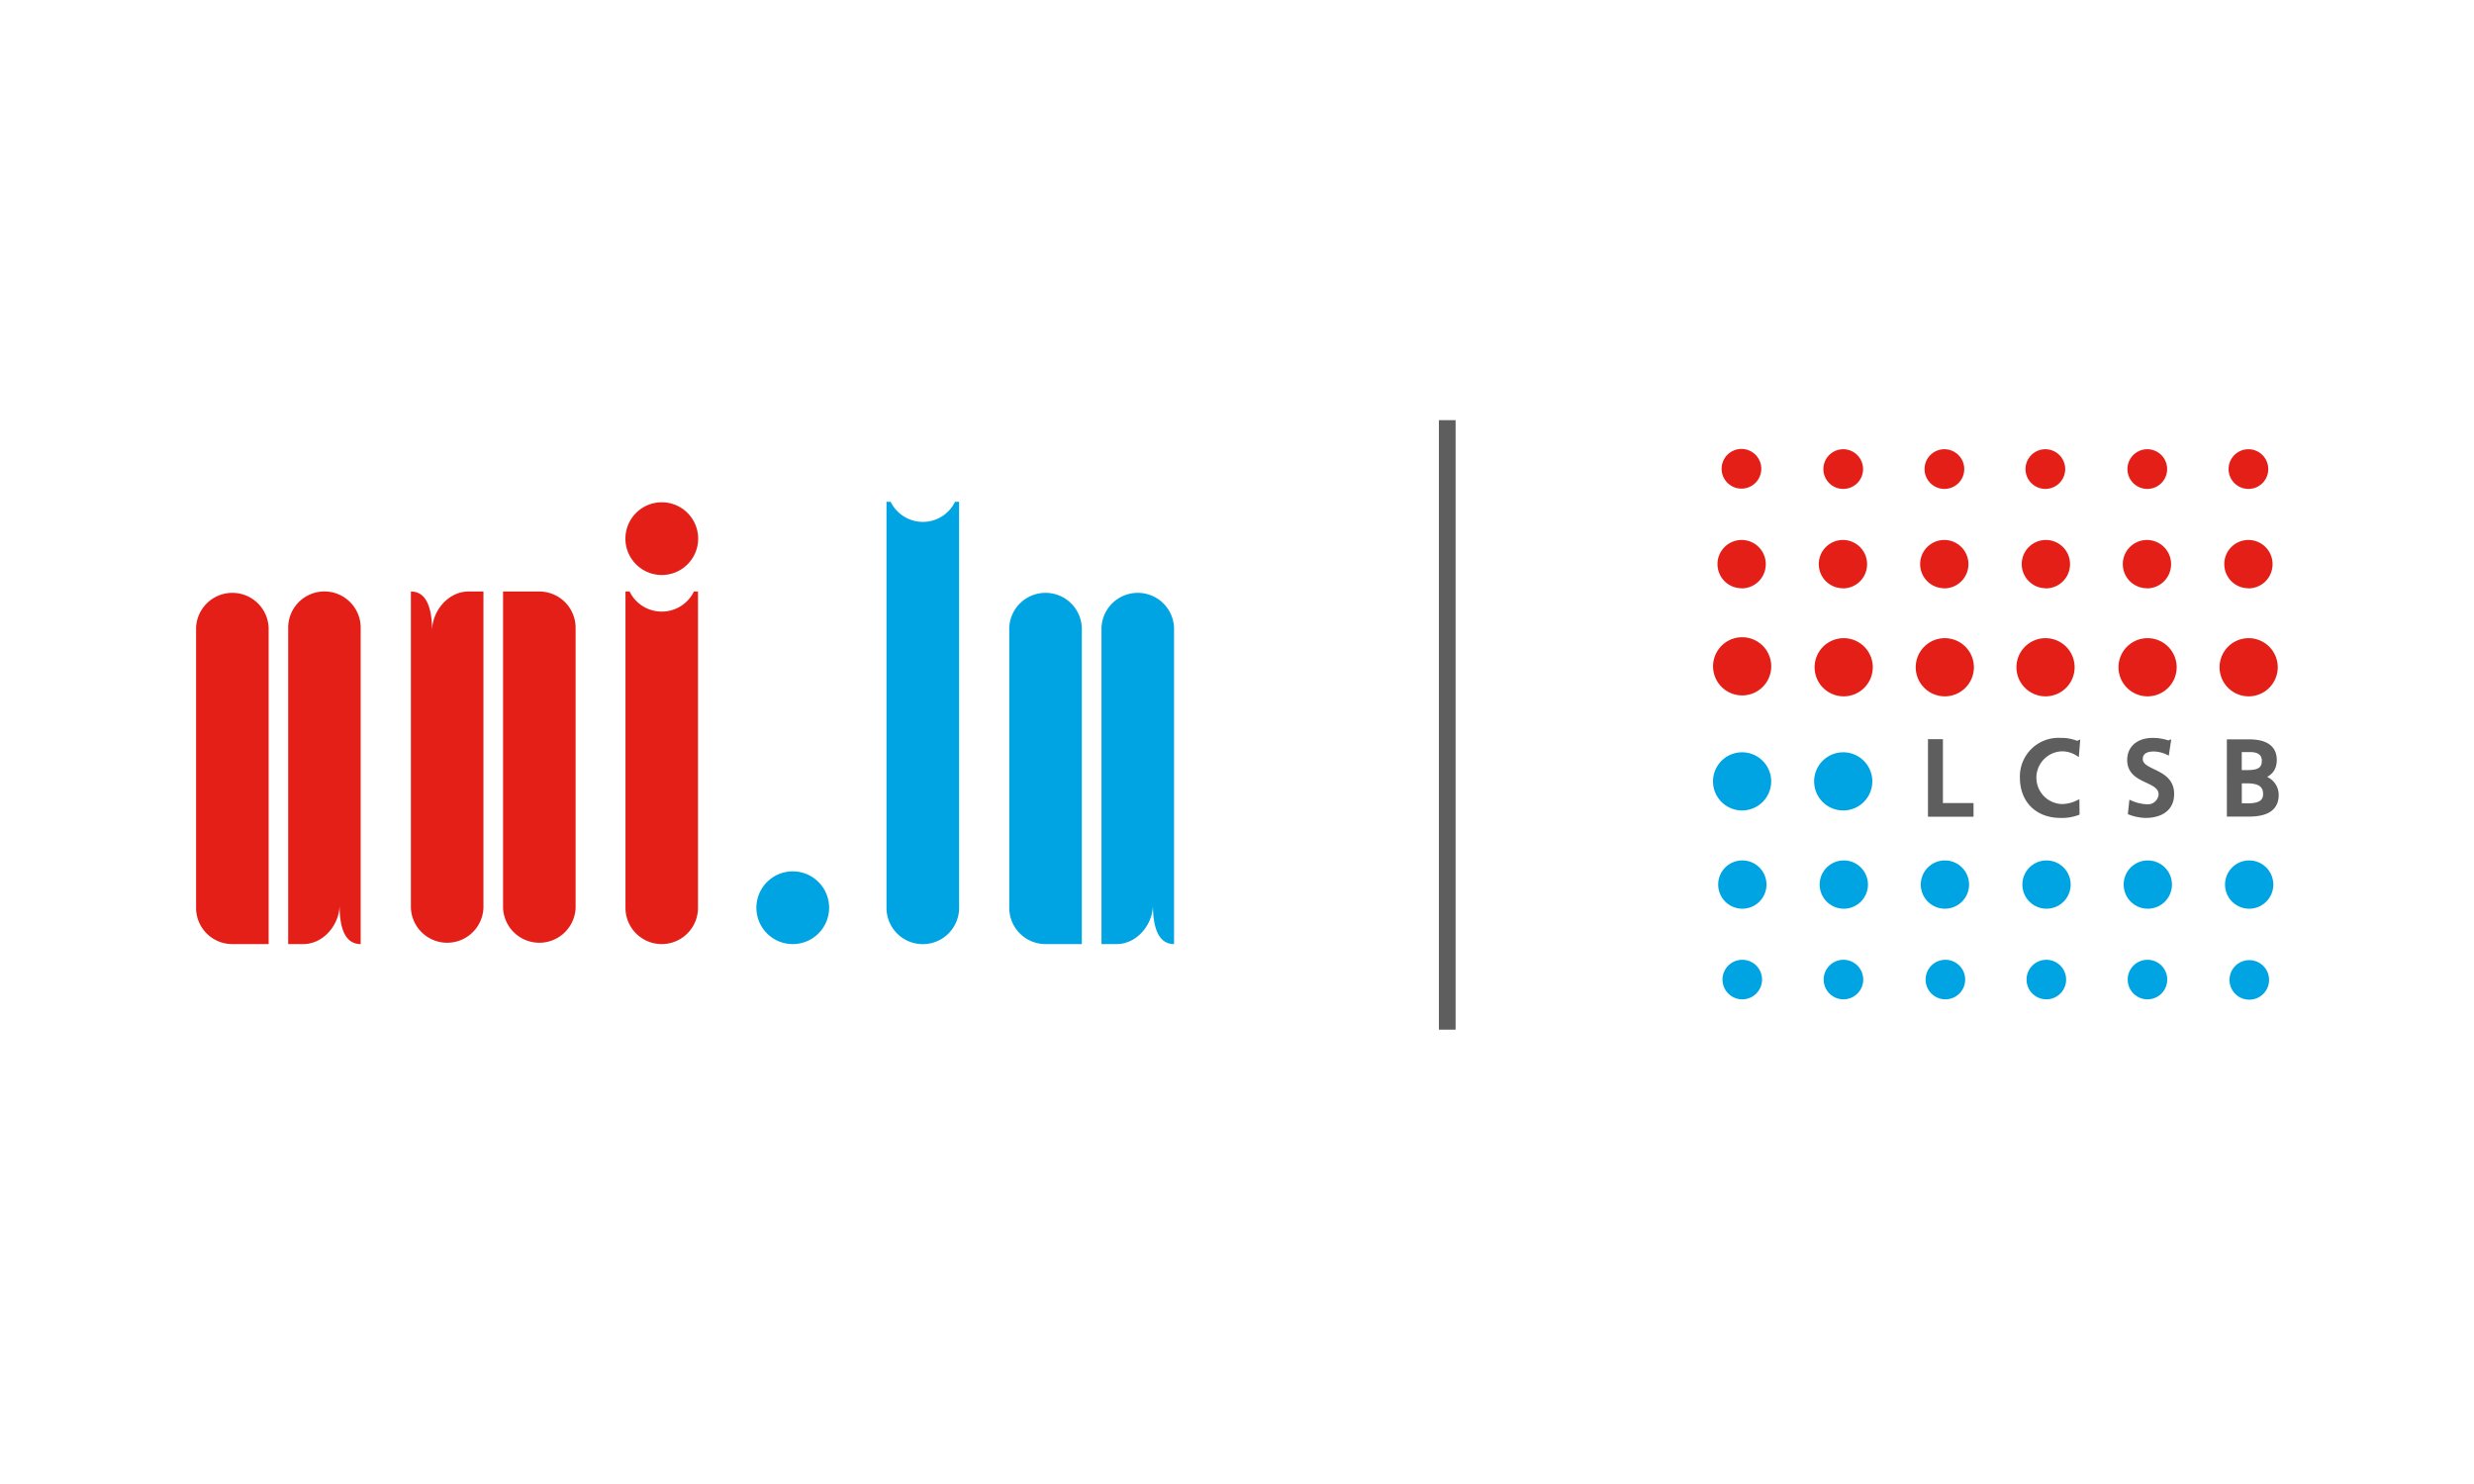 <svg id="Layer_1" data-name="Layer 1" xmlns="http://www.w3.org/2000/svg" viewBox="0 0 425.2 255.12"><defs><style>.cls-1{fill:#00a4e2;}.cls-2{fill:#e41f18;}.cls-3{fill:#5f5e5e;}.cls-4{fill:none;stroke:#5f5e5e;stroke-miterlimit:3.86;stroke-width:0.77px;}</style></defs><title>LCSB_kurz_uni_extern_def</title><path class="cls-1" d="M158.62,89.72a6.18,6.18,0,0,1-5.55-3.46h-.71v69.81a6.24,6.24,0,0,0,12.48,0V86.26h-.7a6.13,6.13,0,0,1-5.52,3.46"/><path class="cls-2" d="M113.74,105.14a6.12,6.12,0,0,1-5.53-3.45h-.71v54.38a6.23,6.23,0,1,0,12.46,0V101.69h-.7a6.13,6.13,0,0,1-5.52,3.45"/><path class="cls-2" d="M107.49,92.61a6.25,6.25,0,1,1,6.25,6.24,6.25,6.25,0,0,1-6.25-6.24"/><path class="cls-2" d="M39.92,162.3h0a6.22,6.22,0,0,1-6.22-6.23V107.91a6.24,6.24,0,0,1,12.47,0V162.3H39.92"/><path class="cls-2" d="M49.53,162.3h0V107.91a6.23,6.23,0,0,1,12.46,0V162.3h0c-3,0-3.63-3.41-3.63-6.75h0c0,3.43-2.78,6.75-6.23,6.75H49.54"/><path class="cls-2" d="M92.71,101.69h0a6.24,6.24,0,0,1,6.22,6.23v48.16a6.24,6.24,0,0,1-12.47,0V101.69h6.25"/><path class="cls-2" d="M83.09,101.69h0v54.39a6.24,6.24,0,0,1-12.47,0V101.69h0c2.95,0,3.64,3.42,3.64,6.77h0c0-3.45,2.8-6.77,6.25-6.77h2.6"/><path class="cls-1" d="M179.69,162.3h0a6.23,6.23,0,0,1-6.23-6.23V107.91a6.24,6.24,0,0,1,12.47,0V162.3h-6.24"/><path class="cls-1" d="M189.31,162.3h0V107.91a6.24,6.24,0,0,1,12.47,0V162.3h0c-2.94,0-3.63-3.42-3.63-6.76h0c0,3.44-2.79,6.76-6.23,6.76h-2.6"/><path class="cls-1" d="M130,156.06a6.25,6.25,0,1,1,6.25,6.24,6.24,6.24,0,0,1-6.25-6.24"/><rect class="cls-3" x="247.3" y="72.23" width="2.87" height="104.78"/><path class="cls-1" d="M316.79,129.33a5,5,0,1,1-5,5,5,5,0,0,1,5-5Z"/><path class="cls-1" d="M316.89,147.92a4.15,4.15,0,1,1-4.15,4.15,4.15,4.15,0,0,1,4.15-4.15Z"/><path class="cls-1" d="M316.83,165a3.4,3.4,0,1,1-3.4,3.4,3.4,3.4,0,0,1,3.4-3.4Z"/><path class="cls-1" d="M299.41,129.33a5,5,0,1,1-5,5,5,5,0,0,1,5-5Z"/><path class="cls-1" d="M299.45,147.92a4.15,4.15,0,1,1-4.15,4.15,4.14,4.14,0,0,1,4.15-4.15Z"/><path class="cls-1" d="M299.45,165a3.4,3.4,0,1,1-3.41,3.4,3.4,3.4,0,0,1,3.41-3.4Z"/><path class="cls-1" d="M334.27,147.92a4.15,4.15,0,1,1-4.15,4.15,4.15,4.15,0,0,1,4.15-4.15Z"/><path class="cls-1" d="M334.35,165a3.4,3.4,0,1,1-3.4,3.4,3.4,3.4,0,0,1,3.4-3.4Z"/><path class="cls-1" d="M351.73,147.92a4.15,4.15,0,1,1-4.15,4.15,4.15,4.15,0,0,1,4.15-4.15Z"/><path class="cls-1" d="M351.71,165a3.4,3.4,0,1,1-3.41,3.4,3.4,3.4,0,0,1,3.41-3.4Z"/><path class="cls-1" d="M369.14,147.92a4.15,4.15,0,1,1-4.15,4.15,4.14,4.14,0,0,1,4.15-4.15Z"/><path class="cls-1" d="M369.09,165a3.4,3.4,0,1,1-3.41,3.4,3.4,3.4,0,0,1,3.41-3.4Z"/><path class="cls-1" d="M386.55,147.92a4.15,4.15,0,1,1-4.14,4.15,4.15,4.15,0,0,1,4.14-4.15Z"/><path class="cls-1" d="M386.58,165.06a3.4,3.4,0,1,1-3.4,3.4,3.4,3.4,0,0,1,3.4-3.4Z"/><path class="cls-2" d="M369.1,119.71a5,5,0,1,1,5-5,5,5,0,0,1-5,5Z"/><path class="cls-2" d="M369,101.13A4.15,4.15,0,1,1,373.14,97a4.15,4.15,0,0,1-4.14,4.15Z"/><path class="cls-2" d="M369.06,84.05a3.41,3.41,0,1,1,3.4-3.4,3.4,3.4,0,0,1-3.4,3.4Z"/><path class="cls-2" d="M386.47,119.71a5,5,0,1,1,5-5,5,5,0,0,1-5,5Z"/><path class="cls-2" d="M386.43,101.13A4.15,4.15,0,1,1,390.58,97a4.15,4.15,0,0,1-4.15,4.15Z"/><path class="cls-2" d="M386.44,84.05a3.41,3.41,0,1,1,3.4-3.4,3.4,3.4,0,0,1-3.4,3.4Z"/><path class="cls-2" d="M351.56,119.71a5,5,0,1,1,5-5,5,5,0,0,1-5,5Z"/><path class="cls-2" d="M351.62,101.13A4.15,4.15,0,1,1,355.77,97a4.15,4.15,0,0,1-4.15,4.15Z"/><path class="cls-2" d="M351.54,84.05a3.41,3.41,0,1,1,3.4-3.4,3.41,3.41,0,0,1-3.4,3.4Z"/><path class="cls-2" d="M334.25,119.71a5,5,0,1,1,5-5,5,5,0,0,1-5,5Z"/><path class="cls-2" d="M334.16,101.13A4.15,4.15,0,1,1,338.31,97a4.16,4.16,0,0,1-4.15,4.15Z"/><path class="cls-2" d="M334.18,84.05a3.41,3.41,0,1,1,3.41-3.4,3.4,3.4,0,0,1-3.41,3.4Z"/><path class="cls-2" d="M316.87,119.71a5,5,0,1,1,5-5,5,5,0,0,1-5,5Z"/><path class="cls-2" d="M316.74,101.13A4.15,4.15,0,1,1,320.89,97a4.14,4.14,0,0,1-4.15,4.15Z"/><path class="cls-2" d="M316.8,84.05a3.41,3.41,0,1,1,3.4-3.4,3.4,3.4,0,0,1-3.4,3.4Z"/><path class="cls-2" d="M299.42,109.55a5,5,0,1,1-5,5,5,5,0,0,1,5-5Z"/><path class="cls-2" d="M299.34,101.13A4.15,4.15,0,1,1,303.48,97a4.15,4.15,0,0,1-4.14,4.15Z"/><path class="cls-2" d="M299.31,84a3.41,3.41,0,1,1,3.4-3.41,3.41,3.41,0,0,1-3.4,3.41Z"/><polygon class="cls-3" points="331.74 140.02 338.8 140.02 338.8 138.44 333.54 138.44 333.54 127.46 331.74 127.46 331.74 140.02 331.74 140.02"/><polygon class="cls-4" points="331.74 140.02 338.8 140.02 338.8 138.44 333.54 138.44 333.54 127.46 331.74 127.46 331.74 140.02 331.74 140.02"/><path class="cls-3" d="M357,127.78a6.86,6.86,0,0,0-2.83-.54,6.25,6.25,0,0,0-6.63,6.44c0,4,2.64,6.55,6.62,6.55a7.74,7.74,0,0,0,2.86-.45L357,138a6.29,6.29,0,0,1-2.74.61,4.92,4.92,0,0,1,.1-9.83,4.93,4.93,0,0,1,2.59.71l.14-1.75Z"/><path class="cls-4" d="M357,127.78a6.86,6.86,0,0,0-2.83-.54,6.25,6.25,0,0,0-6.63,6.44c0,4,2.64,6.55,6.62,6.55a7.74,7.74,0,0,0,2.86-.45L357,138a6.29,6.29,0,0,1-2.74.61,4.92,4.92,0,0,1,.1-9.83,4.93,4.93,0,0,1,2.59.71l.14-1.75Z"/><path class="cls-3" d="M372.66,127.69a8.28,8.28,0,0,0-2.68-.45c-2.27,0-4,1.19-4,3.42,0,3.91,5.4,3.13,5.4,5.94a2.25,2.25,0,0,1-2.47,2.05,7.65,7.65,0,0,1-2.61-.61l-.18,1.67a8.4,8.4,0,0,0,2.57.52c2.52,0,4.59-1.06,4.59-3.74,0-4.14-5.39-3.58-5.39-6,0-1.32,1.18-1.68,2.19-1.68a5.54,5.54,0,0,1,2.36.52l.25-1.65Z"/><path class="cls-4" d="M372.66,127.69a8.28,8.28,0,0,0-2.68-.45c-2.27,0-4,1.19-4,3.42,0,3.91,5.4,3.13,5.4,5.94a2.25,2.25,0,0,1-2.47,2.05,7.65,7.65,0,0,1-2.61-.61l-.18,1.67a8.4,8.4,0,0,0,2.57.52c2.52,0,4.59-1.06,4.59-3.74,0-4.14-5.39-3.58-5.39-6,0-1.32,1.18-1.68,2.19-1.68a5.54,5.54,0,0,1,2.36.52l.25-1.65Z"/><path class="cls-3" d="M383.11,140h3.35c2.55,0,4.79-.65,4.79-3.35a3,3,0,0,0-2.92-3v0c1.58-.4,2.59-1.26,2.59-3,0-2.32-1.8-3.16-4.4-3.16h-3.41V140Zm1.8-5.72h1.17c1.55,0,3.26.27,3.26,2.21,0,1.69-1.46,2-3.08,2h-1.35V134.3Zm0-5.37h1.89c1.05,0,2.32.38,2.32,1.87,0,1.86-1.47,2-3.22,2h-1v-3.89Z"/><path class="cls-4" d="M383.11,140h3.35c2.55,0,4.79-.65,4.79-3.35a3,3,0,0,0-2.92-3v0c1.58-.4,2.59-1.26,2.59-3,0-2.32-1.8-3.16-4.4-3.16h-3.41V140Zm1.8-5.72h1.17c1.55,0,3.26.27,3.26,2.21,0,1.69-1.46,2-3.08,2h-1.35V134.3Zm0-5.37h1.89c1.05,0,2.32.38,2.32,1.87,0,1.86-1.47,2-3.22,2h-1v-3.89Z"/></svg>